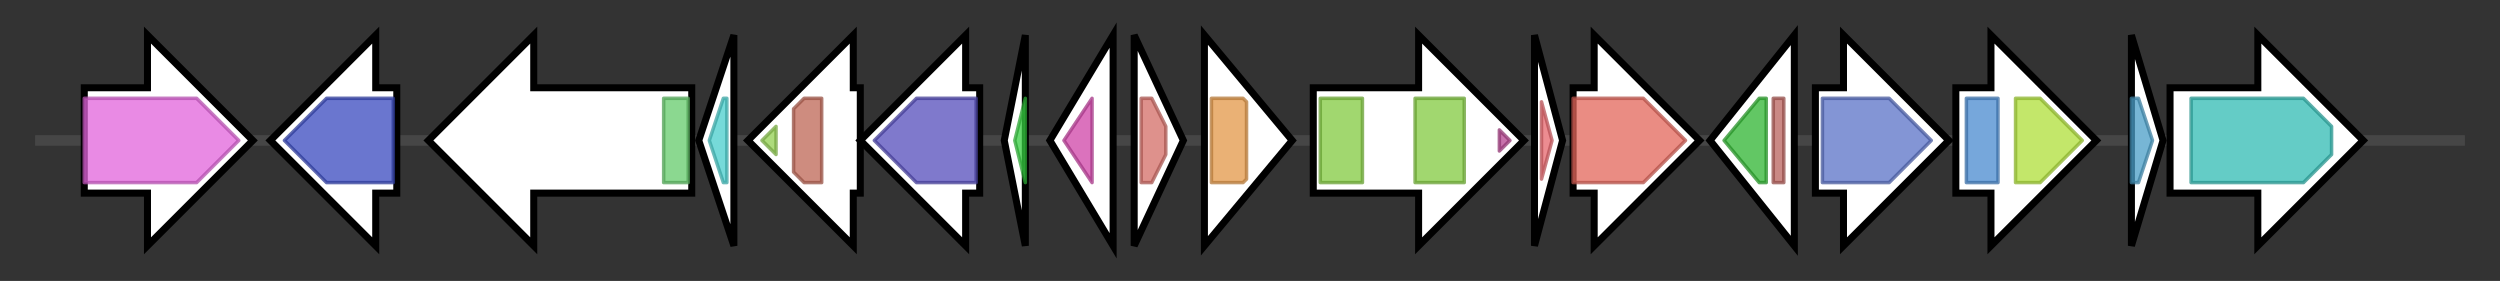 <svg version="1.1" baseProfile="full" xmlns="http://www.w3.org/2000/svg" width="711.967" height="80">
	<rect width="100%" height="100%" fill="#333333" stroke="none"/>
	<g>
		<line x1="10" y1="40.0" x2="701.967" y2="40.0" style="stroke:rgb(70,70,70); stroke-width:3 "/>
		<g>
			<title>guaB (OLGNLAKD_00740)
Inosine-5'-monophosphate dehydrogenase</title>
			<polygon class="guaB (OLGNLAKD_00740)
Inosine-5'-monophosphate dehydrogenase" points="24,25 42,25 42,10 72,40 42,70 42,55 24,55" fill="rgb(255,255,255)" fill-opacity="1.0" stroke="rgb(0,0,0)" stroke-width="2"  />
			<g>
				<title>IMPDH (PF00478)
"IMP dehydrogenase / GMP reductase domain"</title>
				<polygon class="PF00478" points="24,28 56,28 68,40 56,52 24,52" stroke-linejoin="round" width="46" height="24" fill="rgb(225,99,218)" stroke="rgb(180,79,174)" stroke-width="1" opacity="0.75" />
			</g>
		</g>
		<g>
			<title>dcd (OLGNLAKD_00741)
dCTP deaminase, dUMP-forming</title>
			<polygon class="dcd (OLGNLAKD_00741)
dCTP deaminase, dUMP-forming" points="113,25 107,25 107,10 77,40 107,70 107,55 113,55" fill="rgb(255,255,255)" fill-opacity="1.0" stroke="rgb(0,0,0)" stroke-width="2"  />
			<g>
				<title>DCD (PF06559)
"2'-deoxycytidine 5'-triphosphate deaminase (DCD)"</title>
				<polygon class="PF06559" points="81,40 93,28 112,28 112,52 93,52" stroke-linejoin="round" width="35" height="24" fill="rgb(57,73,190)" stroke="rgb(45,58,152)" stroke-width="1" opacity="0.75" />
			</g>
		</g>
		<g>
			<title> (OLGNLAKD_00743)
hypothetical protein</title>
			<polygon class=" (OLGNLAKD_00743)
hypothetical protein" points="197,25 152,25 152,10 122,40 152,70 152,55 197,55" fill="rgb(255,255,255)" fill-opacity="1.0" stroke="rgb(0,0,0)" stroke-width="2"  />
			<g>
				<title>MerR_1 (PF13411)
"MerR HTH family regulatory protein"</title>
				<rect class="PF13411" x="189" y="28" stroke-linejoin="round" width="7" height="24" fill="rgb(100,202,107)" stroke="rgb(80,161,85)" stroke-width="1" opacity="0.75" />
			</g>
		</g>
		<g>
			<title>ihfA (OLGNLAKD_00744)
Integration host factor subunit alpha</title>
			<polygon class="ihfA (OLGNLAKD_00744)
Integration host factor subunit alpha" points="199,40 209,10 209,70" fill="rgb(255,255,255)" fill-opacity="1.0" stroke="rgb(0,0,0)" stroke-width="2"  />
			<g>
				<title>Bac_DNA_binding (PF00216)
"Bacterial DNA-binding protein"</title>
				<polygon class="PF00216" points="202,40 206,28 207,28 207,52 206,52" stroke-linejoin="round" width="8" height="24" fill="rgb(73,205,204)" stroke="rgb(58,164,163)" stroke-width="1" opacity="0.75" />
			</g>
		</g>
		<g>
			<title>fabH (OLGNLAKD_00745)
3-oxoacyl-[acyl-carrier-protein] synthase 3</title>
			<polygon class="fabH (OLGNLAKD_00745)
3-oxoacyl-[acyl-carrier-protein] synthase 3" points="245,25 243,25 243,10 213,40 243,70 243,55 245,55" fill="rgb(255,255,255)" fill-opacity="1.0" stroke="rgb(0,0,0)" stroke-width="2"  />
			<g>
				<title>ACP_syn_III_C (PF08541)
"3-Oxoacyl-[acyl-carrier-protein (ACP)] synthase III C terminal"</title>
				<polygon class="PF08541" points="217,40 221,36 221,44" stroke-linejoin="round" width="8" height="24" fill="rgb(146,207,81)" stroke="rgb(116,165,64)" stroke-width="1" opacity="0.75" />
			</g>
			<g>
				<title>ACP_syn_III (PF08545)
"3-Oxoacyl-[acyl-carrier-protein (ACP)] synthase III"</title>
				<polygon class="PF08545" points="226,31 229,28 234,28 234,52 229,52 226,49" stroke-linejoin="round" width="8" height="24" fill="rgb(189,102,84)" stroke="rgb(151,81,67)" stroke-width="1" opacity="0.75" />
			</g>
		</g>
		<g>
			<title>plsX (OLGNLAKD_00746)
Phosphate acyltransferase</title>
			<polygon class="plsX (OLGNLAKD_00746)
Phosphate acyltransferase" points="279,25 275,25 275,10 245,40 275,70 275,55 279,55" fill="rgb(255,255,255)" fill-opacity="1.0" stroke="rgb(0,0,0)" stroke-width="2"  />
			<g>
				<title>FA_synthesis (PF02504)
"Fatty acid synthesis protein"</title>
				<polygon class="PF02504" points="249,40 261,28 278,28 278,52 261,52" stroke-linejoin="round" width="31" height="24" fill="rgb(84,77,187)" stroke="rgb(67,61,149)" stroke-width="1" opacity="0.75" />
			</g>
		</g>
		<g>
			<title> (OLGNLAKD_00747)
hypothetical protein</title>
			<polygon class=" (OLGNLAKD_00747)
hypothetical protein" points="286,40 292,10 292,70" fill="rgb(255,255,255)" fill-opacity="1.0" stroke="rgb(0,0,0)" stroke-width="2"  />
			<g>
				<title>Ribosomal_L32p (PF01783)
"Ribosomal L32p protein family"</title>
				<polygon class="PF01783" points="289,40 292,28 292,28 292,52 292,52" stroke-linejoin="round" width="5" height="24" fill="rgb(54,205,64)" stroke="rgb(43,164,51)" stroke-width="1" opacity="0.75" />
			</g>
		</g>
		<g>
			<title> (OLGNLAKD_00748)
hypothetical protein</title>
			<polygon class=" (OLGNLAKD_00748)
hypothetical protein" points="299,40 317,10 317,70" fill="rgb(255,255,255)" fill-opacity="1.0" stroke="rgb(0,0,0)" stroke-width="2"  />
			<g>
				<title>YceD (PF02620)
"Large ribosomal RNA subunit accumulation protein YceD"</title>
				<polygon class="PF02620" points="303,40 311,28 311,28 311,52 311,52" stroke-linejoin="round" width="11" height="24" fill="rgb(206,67,167)" stroke="rgb(164,53,133)" stroke-width="1" opacity="0.75" />
			</g>
		</g>
		<g>
			<title> (OLGNLAKD_00749)
hypothetical protein</title>
			<polygon class=" (OLGNLAKD_00749)
hypothetical protein" points="323,10 337,40 323,70" fill="rgb(255,255,255)" fill-opacity="1.0" stroke="rgb(0,0,0)" stroke-width="2"  />
			<g>
				<title>SmpA_OmlA (PF04355)
"SmpA / OmlA family"</title>
				<polygon class="PF04355" points="325,28 328,28 332,36 332,44 328,52 325,52" stroke-linejoin="round" width="7" height="24" fill="rgb(211,108,102)" stroke="rgb(168,86,81)" stroke-width="1" opacity="0.75" />
			</g>
		</g>
		<g>
			<title> (OLGNLAKD_00750)
hypothetical protein</title>
			<polygon class=" (OLGNLAKD_00750)
hypothetical protein" points="343,10 368,40 343,70" fill="rgb(255,255,255)" fill-opacity="1.0" stroke="rgb(0,0,0)" stroke-width="2"  />
			<g>
				<title>Acetyltransf_5 (PF13444)
"Acetyltransferase (GNAT) domain"</title>
				<polygon class="PF13444" points="345,28 354,28 355,29 355,51 354,52 345,52" stroke-linejoin="round" width="10" height="24" fill="rgb(226,151,71)" stroke="rgb(180,120,56)" stroke-width="1" opacity="0.75" />
			</g>
		</g>
		<g>
			<title>uup (OLGNLAKD_00751)
ABC transporter ATP-binding protein uup</title>
			<polygon class="uup (OLGNLAKD_00751)
ABC transporter ATP-binding protein uup" points="374,25 404,25 404,10 434,40 404,70 404,55 374,55" fill="rgb(255,255,255)" fill-opacity="1.0" stroke="rgb(0,0,0)" stroke-width="2"  />
			<g>
				<title>ABC_tran (PF00005)
"ABC transporter"</title>
				<rect class="PF00005" x="376" y="28" stroke-linejoin="round" width="12" height="24" fill="rgb(129,201,63)" stroke="rgb(103,160,50)" stroke-width="1" opacity="0.75" />
			</g>
			<g>
				<title>ABC_tran (PF00005)
"ABC transporter"</title>
				<rect class="PF00005" x="403" y="28" stroke-linejoin="round" width="14" height="24" fill="rgb(129,201,63)" stroke="rgb(103,160,50)" stroke-width="1" opacity="0.75" />
			</g>
			<g>
				<title>ABC_tran_CTD (PF16326)
"ABC transporter C-terminal domain"</title>
				<polygon class="PF16326" points="427,37 430,40 427,43" stroke-linejoin="round" width="6" height="24" fill="rgb(180,67,143)" stroke="rgb(144,53,114)" stroke-width="1" opacity="0.75" />
			</g>
		</g>
		<g>
			<title> (OLGNLAKD_00752)
hypothetical protein</title>
			<polygon class=" (OLGNLAKD_00752)
hypothetical protein" points="437,10 445,40 437,70" fill="rgb(255,255,255)" fill-opacity="1.0" stroke="rgb(0,0,0)" stroke-width="2"  />
			<g>
				<title>DUF333 (PF03891)
"Domain of unknown function (DUF333)"</title>
				<polygon class="PF03891" points="439,29 442,40 439,51" stroke-linejoin="round" width="4" height="24" fill="rgb(229,101,108)" stroke="rgb(183,80,86)" stroke-width="1" opacity="0.75" />
			</g>
		</g>
		<g>
			<title>smtB (OLGNLAKD_00753)
Succinyl-CoA--L-malate CoA-transferase beta subunit</title>
			<polygon class="smtB (OLGNLAKD_00753)
Succinyl-CoA--L-malate CoA-transferase beta subunit" points="448,25 454,25 454,10 484,40 454,70 454,55 448,55" fill="rgb(255,255,255)" fill-opacity="1.0" stroke="rgb(0,0,0)" stroke-width="2"  />
			<g>
				<title>CoA_transf_3 (PF02515)
"CoA-transferase family III"</title>
				<polygon class="PF02515" points="448,28 468,28 480,40 468,52 448,52" stroke-linejoin="round" width="34" height="24" fill="rgb(226,102,90)" stroke="rgb(180,81,72)" stroke-width="1" opacity="0.75" />
			</g>
		</g>
		<g>
			<title> (OLGNLAKD_00754)
hypothetical protein</title>
			<polygon class=" (OLGNLAKD_00754)
hypothetical protein" points="487,40 511,10 511,70" fill="rgb(255,255,255)" fill-opacity="1.0" stroke="rgb(0,0,0)" stroke-width="2"  />
			<g>
				<title>Thioredoxin_4 (PF13462)
"Thioredoxin"</title>
				<polygon class="PF13462" points="491,40 501,28 503,28 503,52 501,52" stroke-linejoin="round" width="16" height="24" fill="rgb(46,180,48)" stroke="rgb(36,144,38)" stroke-width="1" opacity="0.75" />
			</g>
			<g>
				<title>ScsC_N (PF18312)
"Copper resistance protein ScsC N-terminal domain"</title>
				<rect class="PF18312" x="505" y="28" stroke-linejoin="round" width="3" height="24" fill="rgb(184,97,92)" stroke="rgb(147,77,73)" stroke-width="1" opacity="0.75" />
			</g>
		</g>
		<g>
			<title>aspC (OLGNLAKD_00755)
Aspartate aminotransferase</title>
			<polygon class="aspC (OLGNLAKD_00755)
Aspartate aminotransferase" points="517,25 525,25 525,10 555,40 525,70 525,55 517,55" fill="rgb(255,255,255)" fill-opacity="1.0" stroke="rgb(0,0,0)" stroke-width="2"  />
			<g>
				<title>Aminotran_1_2 (PF00155)
"Aminotransferase class I and II"</title>
				<polygon class="PF00155" points="519,28 538,28 550,40 538,52 519,52" stroke-linejoin="round" width="34" height="24" fill="rgb(89,113,198)" stroke="rgb(71,90,158)" stroke-width="1" opacity="0.75" />
			</g>
		</g>
		<g>
			<title>amiC_1 (OLGNLAKD_00756)
N-acetylmuramoyl-L-alanine amidase AmiC</title>
			<polygon class="amiC_1 (OLGNLAKD_00756)
N-acetylmuramoyl-L-alanine amidase AmiC" points="557,25 567,25 567,10 597,40 567,70 567,55 557,55" fill="rgb(255,255,255)" fill-opacity="1.0" stroke="rgb(0,0,0)" stroke-width="2"  />
			<g>
				<title>AMIN (PF11741)
"AMIN domain"</title>
				<rect class="PF11741" x="560" y="28" stroke-linejoin="round" width="9" height="24" fill="rgb(73,137,207)" stroke="rgb(58,109,165)" stroke-width="1" opacity="0.75" />
			</g>
			<g>
				<title>Amidase_3 (PF01520)
"N-acetylmuramoyl-L-alanine amidase"</title>
				<polygon class="PF01520" points="574,28 581,28 593,40 581,52 574,52" stroke-linejoin="round" width="21" height="24" fill="rgb(174,223,57)" stroke="rgb(139,178,45)" stroke-width="1" opacity="0.75" />
			</g>
		</g>
		<g>
			<title>yjcH_2 (OLGNLAKD_00757)
Inner membrane protein YjcH</title>
			<polygon class="yjcH_2 (OLGNLAKD_00757)
Inner membrane protein YjcH" points="607,10 616,40 607,70" fill="rgb(255,255,255)" fill-opacity="1.0" stroke="rgb(0,0,0)" stroke-width="2"  />
			<g>
				<title>DUF485 (PF04341)
"Protein of unknown function, DUF485"</title>
				<polygon class="PF04341" points="607,28 609,28 613,40 609,52 607,52" stroke-linejoin="round" width="8" height="24" fill="rgb(74,157,199)" stroke="rgb(59,125,159)" stroke-width="1" opacity="0.75" />
			</g>
		</g>
		<g>
			<title>actP_2 (OLGNLAKD_00758)
Cation/acetate symporter ActP</title>
			<polygon class="actP_2 (OLGNLAKD_00758)
Cation/acetate symporter ActP" points="618,25 643,25 643,10 673,40 643,70 643,55 618,55" fill="rgb(255,255,255)" fill-opacity="1.0" stroke="rgb(0,0,0)" stroke-width="2"  />
			<g>
				<title>SSF (PF00474)
"Sodium:solute symporter family"</title>
				<polygon class="PF00474" points="624,28 656,28 664,36 664,44 656,52 624,52" stroke-linejoin="round" width="40" height="24" fill="rgb(49,186,178)" stroke="rgb(39,148,142)" stroke-width="1" opacity="0.75" />
			</g>
		</g>
	</g>
</svg>
